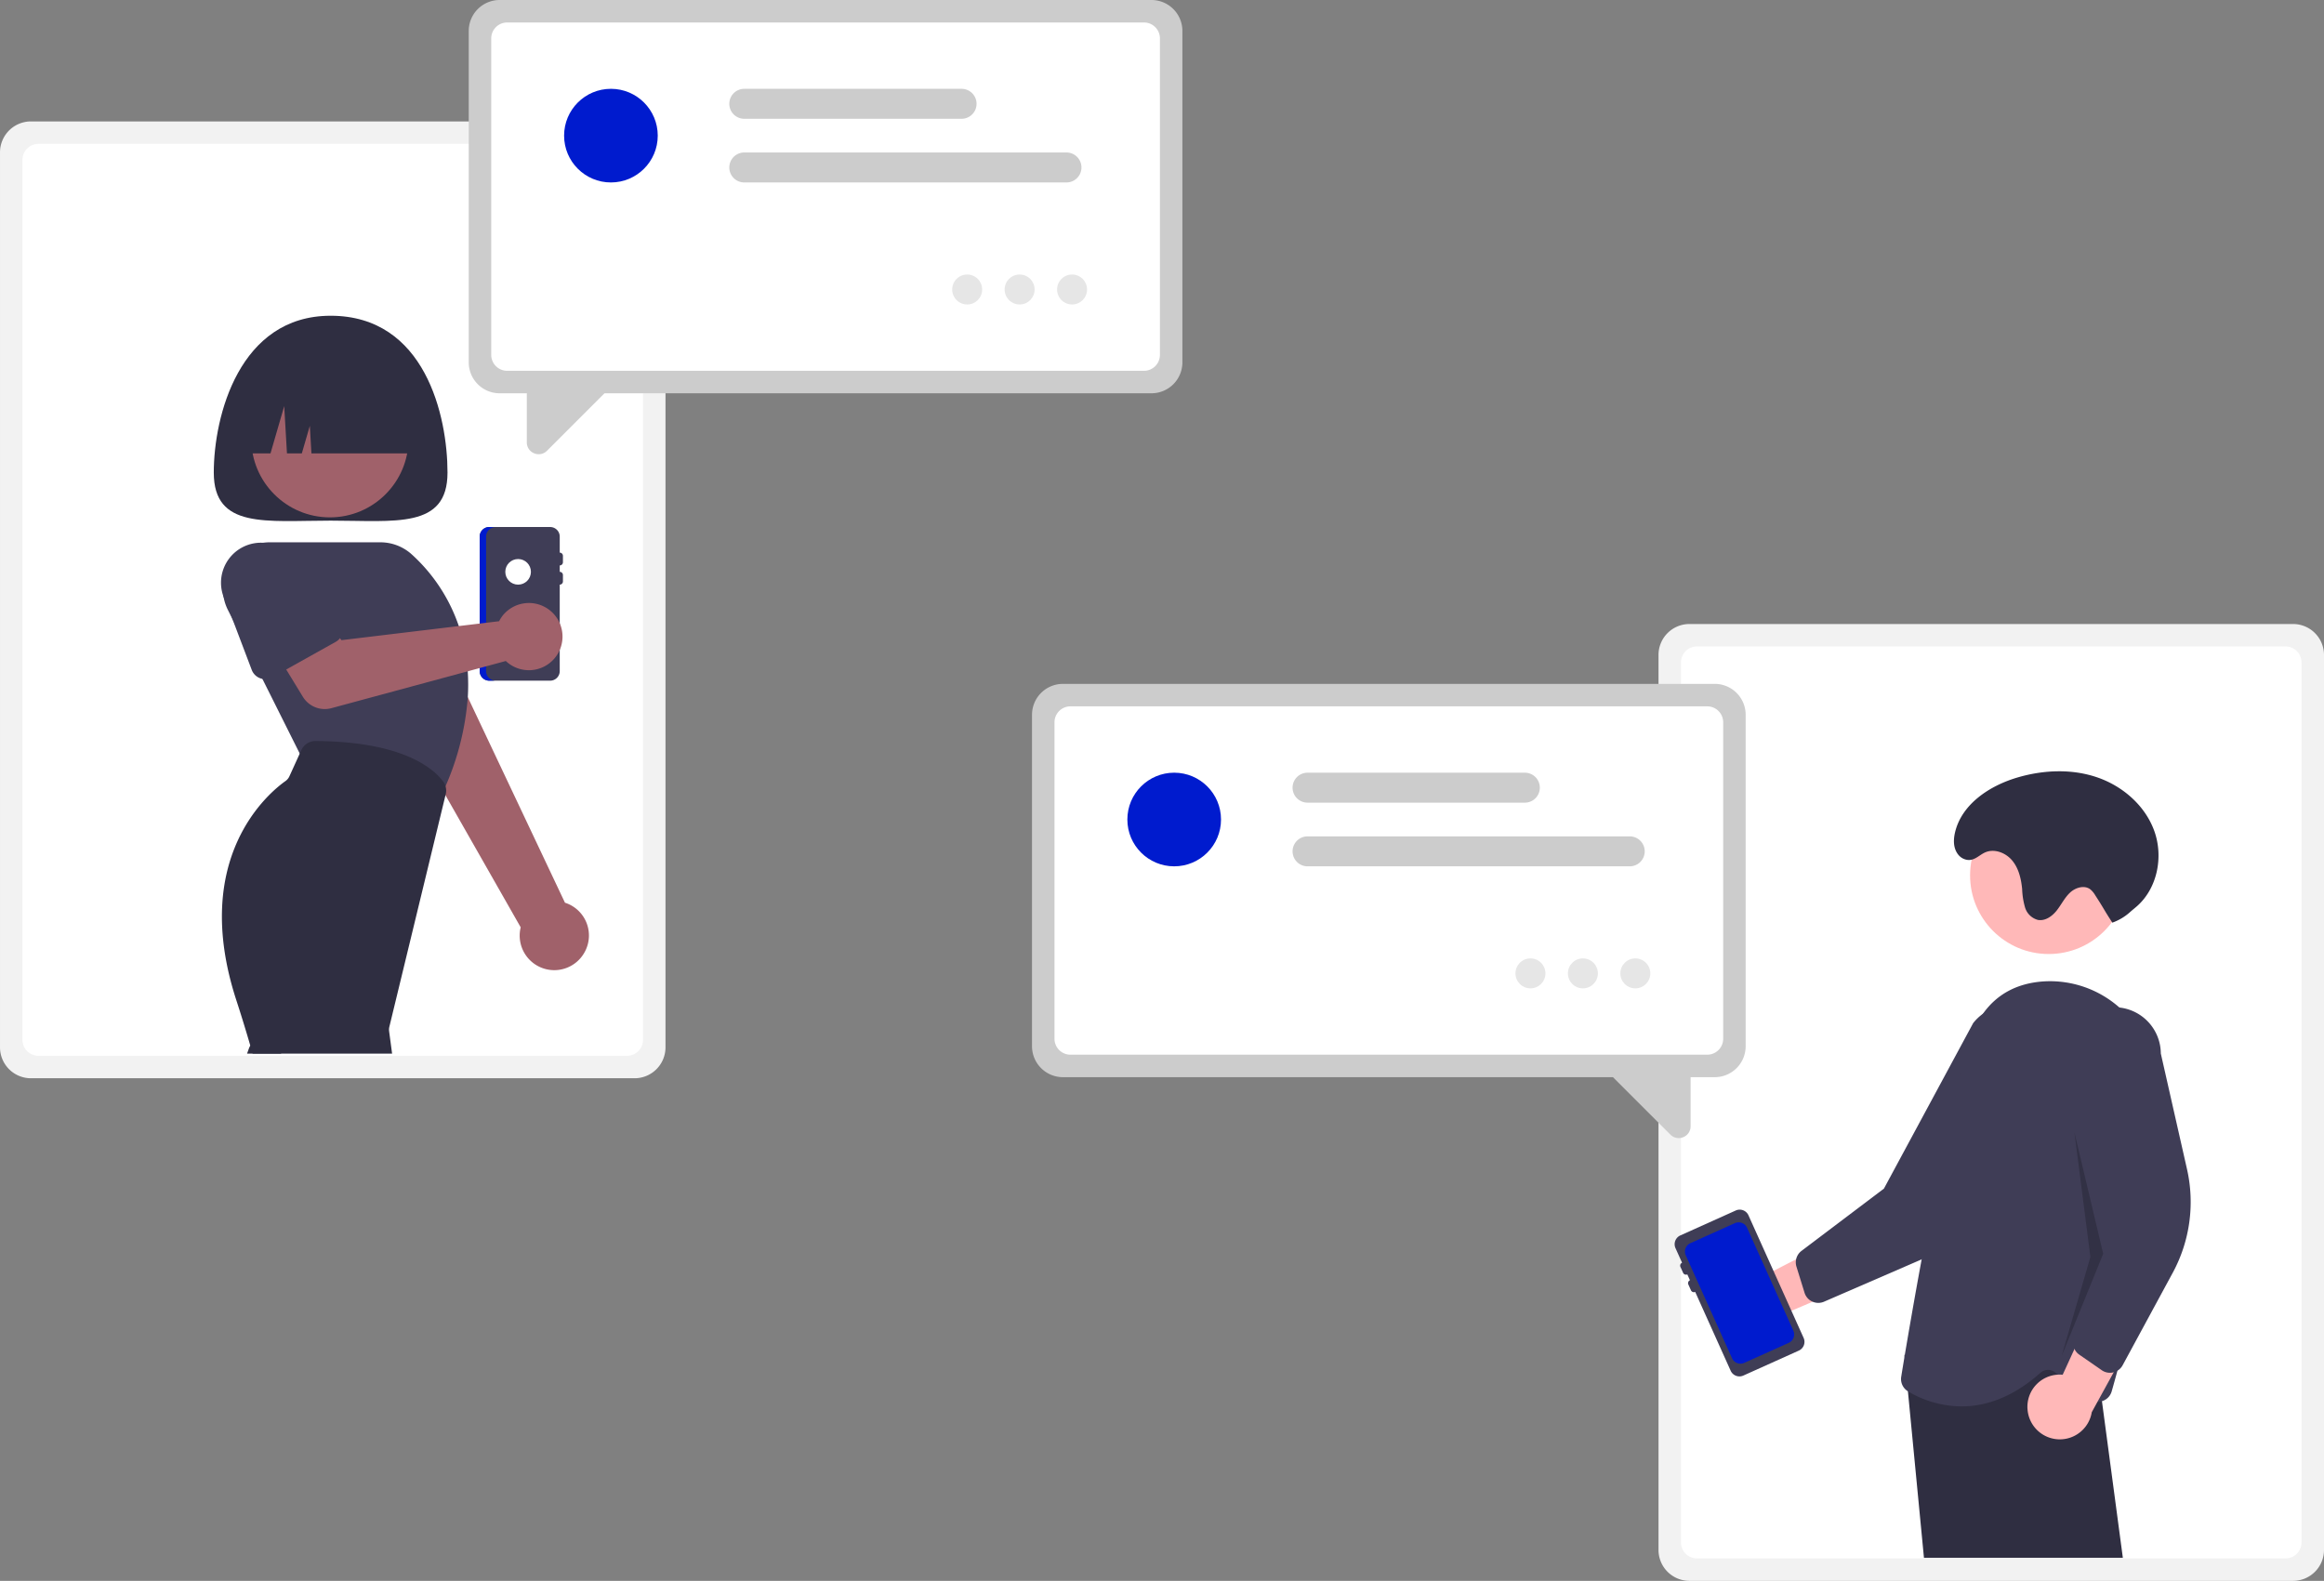 <svg xmlns="http://www.w3.org/2000/svg" width="641.109" height="436.17" viewBox="0 0 641.109 436.17">
  <rect x="0" y="0" width="641.109" height="436.17" fill="#808080" stroke="none"/>
  <defs>
    <style>
      .cls-1 {
        fill: #f2f2f2;
      }

      .cls-2 {
        fill: #fff;
      }

      .cls-3 {
        fill: #2f2e41;
      }

      .cls-4 {
        fill: #a0616a;
      }

      .cls-5 {
        fill: #ccc;
      }

      .cls-6 {
        fill: #3f3d56;
      }

      .cls-7 {
        fill: #001bce;
      }

      .cls-8 {
        fill: #e6e6e6;
      }

      .cls-9 {
        fill: #ffb8b8;
      }

      .cls-10 {
        opacity: 0.2;
      }
    </style>
  </defs>
  <g id="Group_3" data-name="Group 3" transform="translate(0 0)">
    <path id="Path_22" data-name="Path 22" class="cls-1" d="M245.6,241.017H412.134a8.535,8.535,0,0,1,8.526,8.526V496.49a8.535,8.535,0,0,1-8.526,8.526H245.6a8.536,8.536,0,0,1-8.526-8.526V249.543A8.536,8.536,0,0,1,245.6,241.017Z" transform="translate(-237.072 -207.516)"/>
    <path id="Path_23" data-name="Path 23" class="cls-2" d="M248.484,248.038h162.4a4.4,4.4,0,0,1,4.392,4.392V495.243a4.4,4.4,0,0,1-4.392,4.392h-162.4a4.4,4.4,0,0,1-4.392-4.392V252.429A4.4,4.4,0,0,1,248.484,248.038Z" transform="translate(-237.892 -208.335)"/>
    <path id="Path_24" data-name="Path 24" class="cls-3" d="M368.32,345c0,15.61-14.434,13.249-32.238,13.249S303.843,360.606,303.843,345s7.05-43.279,32.238-43.279C362.137,301.717,368.32,329.386,368.32,345Z" transform="translate(-244.868 -214.603)"/>
    <path id="Path_25" data-name="Path 25" class="cls-4" d="M411.935,488.208a9.488,9.488,0,0,0-5.523-13.46l-36.934-78.131-16.895,11.847L394.2,481.538a9.54,9.54,0,0,0,17.734,6.669Z" transform="translate(-250.559 -225.683)"/>
    <path id="Path_26" data-name="Path 26" class="cls-5" d="M378.887,401.079l-2.111-3.3-1.077-1.7-8.294-13a11.813,11.813,0,1,0-21.6,9.583l1.9,6.774,3.877,13.849a4.152,4.152,0,0,0,1.431,2.155,3.863,3.863,0,0,0,.866.548,4.233,4.233,0,0,0,3.48.062c.018-.009.044-.018.062-.027l10.034-4.487.018-.009,7.658-3.427,1.908-.848a4.157,4.157,0,0,0,1.431-1.051,4.107,4.107,0,0,0,.9-1.616,4.2,4.2,0,0,0-.486-3.506Z" transform="translate(-249.649 -223.282)"/>
    <path id="Path_27" data-name="Path 27" class="cls-3" d="M322.386,529.535a4.258,4.258,0,0,0-7.251-.071,3.461,3.461,0,0,0-.4.813l-.5,1.387h9.433Z" transform="translate(-246.081 -240.961)"/>
    <circle id="Ellipse_2" data-name="Ellipse 2" class="cls-4" cx="21.693" cy="21.693" r="21.693" transform="translate(69.317 99.359)"/>
    <path id="Path_28" data-name="Path 28" class="cls-6" d="M374.237,408.083c-.053-.777-.124-1.546-.212-2.3a48.222,48.222,0,0,0-1.7-8.426c-.168-.6-.353-1.184-.556-1.758a47.087,47.087,0,0,0-13.037-19.82,12.872,12.872,0,0,0-8.594-3.286h-30.56a12.881,12.881,0,0,0-12.692,15.068c-.009.009-.009.009,0,.018a12.8,12.8,0,0,0,1.175,3.551L309.3,393.6l8.285,16.57,10.307,20.615.6,1.2,38.412,10.564.159-.362c.141-.318.292-.645.424-.963.212-.477.415-.954.618-1.422a75.29,75.29,0,0,0,6.147-24.563v-.009a56.616,56.616,0,0,0-.018-7.145Z" transform="translate(-245.202 -222.866)"/>
    <path id="Path_29" data-name="Path 29" class="cls-3" d="M368.069,447.047a4.128,4.128,0,0,0-.609-1.254,16.512,16.512,0,0,0-3.507-3.462l-.009-.009c-4.655-3.533-13.893-7.649-31.744-7.755h-.027a4.263,4.263,0,0,0-3.878,2.5l-.442.963-2.844,6.253a3.3,3.3,0,0,1-1.1,1.334c-4.513,3.2-26.374,21.127-13.54,60.494,1.254,3.842,2.544,8.038,3.851,12.507q.318,1.086.636,2.2h38.474l-.822-6.183a3.272,3.272,0,0,1,.062-1.21l15.483-63.894.071-.274a4.254,4.254,0,0,0-.053-2.208Z" transform="translate(-245.164 -230.113)"/>
    <path id="Path_30" data-name="Path 30" class="cls-6" d="M389.544,367.717h16.782a2.65,2.65,0,0,1,2.65,2.65v4.416a.886.886,0,0,1,.883.883v1.767a.886.886,0,0,1-.883.883v1.766a.886.886,0,0,1,.883.883v1.766a.886.886,0,0,1-.883.883v23.848a2.65,2.65,0,0,1-2.65,2.65H389.544a2.65,2.65,0,0,1-2.65-2.65v-37.1a2.65,2.65,0,0,1,2.65-2.65Z" transform="translate(-254.564 -222.308)"/>
    <path id="Path_31" data-name="Path 31" class="cls-7" d="M388.66,407.463v-37.1a2.65,2.65,0,0,1,2.65-2.65h-1.766a2.65,2.65,0,0,0-2.65,2.65v37.1a2.65,2.65,0,0,0,2.65,2.65h1.767a2.65,2.65,0,0,1-2.65-2.65Z" transform="translate(-254.564 -222.308)"/>
    <circle id="Ellipse_3" data-name="Ellipse 3" class="cls-2" cx="3.533" cy="3.533" r="3.533" transform="translate(139.396 154.241)"/>
    <path id="Path_32" data-name="Path 32" class="cls-4" d="M385.26,395.23a9.292,9.292,0,0,0-.763,1.249l-43.49,5.224-6.4-8.505-14.1,7.974,9.859,16.157a7.066,7.066,0,0,0,7.877,3.14l48.1-13.015a9.272,9.272,0,1,0-1.094-12.224Z" transform="translate(-246.814 -225.079)"/>
    <path id="Path_33" data-name="Path 33" class="cls-6" d="M338.96,394.062l-12.189-15.792a11.038,11.038,0,0,0-19.952,9.309c-.009.009-.009.009,0,.018a10.032,10.032,0,0,0,.653,1.4l1.758,4.619,5.343,14.088a3.955,3.955,0,0,0,2.359,2.323,3.577,3.577,0,0,0,.583.159,3.932,3.932,0,0,0,2.712-.424l3.868-2.164,13.655-7.631a3.986,3.986,0,0,0,1.21-5.9Z" transform="translate(-245.131 -222.88)"/>
    <path id="Path_34" data-name="Path 34" class="cls-3" d="M311.843,340.981h8.58l3.785-13.045.757,13.045h4.1l2.208-7.609.442,7.609h30.472c0-15.61-10.281-28.264-22.964-28.264h-4.416C322.124,312.717,311.843,325.371,311.843,340.981Z" transform="translate(-245.802 -215.887)"/>
    <path id="Path_35" data-name="Path 35" class="cls-5" d="M571.823,311.6H392a8.536,8.536,0,0,1-8.526-8.526v-91.46A8.536,8.536,0,0,1,392,203.087h179.82a8.536,8.536,0,0,1,8.526,8.526v91.46a8.535,8.535,0,0,1-8.526,8.526Z" transform="translate(-254.166 -203.087)"/>
    <path id="Path_36" data-name="Path 36" class="cls-2" d="M570.576,306.218H394.89a4.4,4.4,0,0,1-4.392-4.392V214.5a4.4,4.4,0,0,1,4.392-4.392H570.576a4.4,4.4,0,0,1,4.392,4.392v87.326A4.4,4.4,0,0,1,570.576,306.218Z" transform="translate(-254.985 -203.907)"/>
    <path id="Path_37" data-name="Path 37" class="cls-5" d="M404.9,342.238a3.314,3.314,0,0,1-1.27-.257,3.214,3.214,0,0,1-2.015-3.016V322.155l25.331-.64L407.19,341.273A3.22,3.22,0,0,1,404.9,342.238Z" transform="translate(-256.283 -216.914)"/>
    <path id="Path_38" data-name="Path 38" class="cls-5" d="M557.866,258.988H468.991a4.134,4.134,0,1,1,0-8.268h88.876a4.134,4.134,0,0,1,0,8.268Z" transform="translate(-263.667 -208.649)"/>
    <path id="Path_39" data-name="Path 39" class="cls-5" d="M528.93,239.1h-59.94a4.134,4.134,0,1,1,0-8.268h59.94a4.134,4.134,0,1,1,0,8.268Z" transform="translate(-263.667 -206.326)"/>
    <circle id="Ellipse_4" data-name="Ellipse 4" class="cls-7" cx="12.918" cy="12.918" r="12.918" transform="translate(155.614 24.504)"/>
    <circle id="Ellipse_5" data-name="Ellipse 5" class="cls-8" cx="4.134" cy="4.134" r="4.134" transform="translate(262.677 75.74)"/>
    <circle id="Ellipse_6" data-name="Ellipse 6" class="cls-8" cx="4.134" cy="4.134" r="4.134" transform="translate(277.145 75.74)"/>
    <circle id="Ellipse_7" data-name="Ellipse 7" class="cls-8" cx="4.134" cy="4.134" r="4.134" transform="translate(291.613 75.74)"/>
    <path id="Path_40" data-name="Path 40" class="cls-1" d="M763.6,398.017H930.134a8.535,8.535,0,0,1,8.526,8.526V653.49a8.535,8.535,0,0,1-8.526,8.526H763.6a8.536,8.536,0,0,1-8.526-8.526V406.543A8.536,8.536,0,0,1,763.6,398.017Z" transform="translate(-297.551 -225.846)"/>
    <path id="Path_41" data-name="Path 41" class="cls-2" d="M766.484,405.038h162.4a4.4,4.4,0,0,1,4.392,4.392V652.243a4.4,4.4,0,0,1-4.392,4.392h-162.4a4.4,4.4,0,0,1-4.392-4.392V409.429a4.4,4.4,0,0,1,4.392-4.392Z" transform="translate(-298.37 -226.666)"/>
    <path id="Path_42" data-name="Path 42" class="cls-5" d="M747.748,525.229H567.928A8.536,8.536,0,0,1,559.4,516.7v-91.46a8.536,8.536,0,0,1,8.526-8.526h179.82a8.536,8.536,0,0,1,8.526,8.526V516.7A8.536,8.536,0,0,1,747.748,525.229Z" transform="translate(-274.705 -228.029)"/>
    <path id="Path_43" data-name="Path 43" class="cls-2" d="M746.5,519.847H570.814a4.4,4.4,0,0,1-4.392-4.392V428.129a4.4,4.4,0,0,1,4.392-4.392H746.5a4.4,4.4,0,0,1,4.392,4.392v87.326A4.4,4.4,0,0,1,746.5,519.847Z" transform="translate(-275.525 -228.849)"/>
    <path id="Path_44" data-name="Path 44" class="cls-5" d="M756.173,554.9l-19.759-19.758,25.332.64v16.81a3.214,3.214,0,0,1-2.015,3.016,3.314,3.314,0,0,1-1.27.257A3.22,3.22,0,0,1,756.173,554.9Z" transform="translate(-295.372 -241.856)"/>
    <path id="Path_45" data-name="Path 45" class="cls-5" d="M733.791,472.618H644.916a4.134,4.134,0,0,1,0-8.268h88.876a4.134,4.134,0,0,1,0,8.268Z" transform="translate(-284.207 -233.591)"/>
    <path id="Path_46" data-name="Path 46" class="cls-5" d="M704.855,452.727h-59.94a4.134,4.134,0,1,1,0-8.268h59.94a4.134,4.134,0,1,1,0,8.268Z" transform="translate(-284.207 -231.268)"/>
    <circle id="Ellipse_8" data-name="Ellipse 8" class="cls-7" cx="12.918" cy="12.918" r="12.918" transform="translate(310.999 213.191)"/>
    <circle id="Ellipse_9" data-name="Ellipse 9" class="cls-8" cx="4.134" cy="4.134" r="4.134" transform="translate(418.062 264.429)"/>
    <circle id="Ellipse_10" data-name="Ellipse 10" class="cls-8" cx="4.134" cy="4.134" r="4.134" transform="translate(432.53 264.429)"/>
    <circle id="Ellipse_11" data-name="Ellipse 11" class="cls-8" cx="4.134" cy="4.134" r="4.134" transform="translate(446.998 264.429)"/>
    <path id="Path_47" data-name="Path 47" class="cls-9" d="M774.681,600.13a8.882,8.882,0,0,1,13.531-1.54l28.047-14.476-1.744,16.309L788.15,611.668a8.93,8.93,0,0,1-13.469-11.539Z" transform="translate(-299.664 -247.574)"/>
    <path id="Path_48" data-name="Path 48" class="cls-6" d="M864.9,519.8a12.807,12.807,0,0,0-15.324-.345,13.266,13.266,0,0,0-2.694,2.579L822.261,567.7l-22.726,17.17a3.963,3.963,0,0,0-1.484,2.305,3.914,3.914,0,0,0,.079,2.04l2.235,7.207a4.009,4.009,0,0,0,1.343,1.961,4.52,4.52,0,0,0,.795.477.533.533,0,0,0,.106.044,3.948,3.948,0,0,0,3.135-.009l26.639-11.553.292-.133A40.921,40.921,0,0,0,853.1,567.3l14.008-29.562A12.818,12.818,0,0,0,864.9,519.8Z" transform="translate(-302.557 -239.747)"/>
    <circle id="Ellipse_12" data-name="Ellipse 12" class="cls-9" cx="21.693" cy="21.693" r="21.693" transform="translate(543.475 219.834)"/>
    <path id="Path_49" data-name="Path 49" class="cls-3" d="M886.37,638.437l-.221-1.687-1.025-7.693-1.122-8.4-3.983.68-1.537.256-1.554.265-.512.088L836.9,628.659l-4.92-2.959-.106-.062.044.45.927,9.619,4.425,45.946h54.867Z" transform="translate(-306.518 -251.84)"/>
    <path id="Path_50" data-name="Path 50" class="cls-6" d="M901.439,537.207a30.608,30.608,0,0,0-10.378-20.35,28.882,28.882,0,0,0-20.889-7.207c-7.287.486-12.886,3.48-16.755,8.93a30.6,30.6,0,0,0-4.345,9.574c-4.4,15.828-9.036,39.013-12.56,58.188-1.979,10.705-3.6,20.165-4.655,26.391-.018.133-.035.256-.062.389-.407,2.429-.716,4.328-.919,5.591a3.96,3.96,0,0,0,1.846,4.028c.009.009.026.018.035.026A29.213,29.213,0,0,0,847.5,626.91c6.289,0,13.832-2.191,21.772-9.265a3.113,3.113,0,0,1,3.984-.168l.866.671,8.549,6.651a3.964,3.964,0,0,0,2.332.839,3.54,3.54,0,0,0,1.245-.168.466.466,0,0,0,.106-.027,3.954,3.954,0,0,0,2.579-2.676c.477-1.66,1.007-3.577,1.59-5.715.239-.892.486-1.828.742-2.8,1.122-4.293,2.367-9.274,3.586-14.7C899.108,580.6,903.153,556.25,901.439,537.207Z" transform="translate(-306.395 -238.874)"/>
    <path id="Path_51" data-name="Path 51" class="cls-9" d="M870.323,638.3a8.882,8.882,0,0,1,9.7-9.563l13.136-28.7,8.693,13.909-13.806,25.121a8.93,8.93,0,0,1-17.719-.768Z" transform="translate(-311.003 -249.432)"/>
    <path id="Path_52" data-name="Path 52" class="cls-6" d="M915.8,562.4l-7.225-31.912a12.833,12.833,0,0,0-11.429-12.683c-.45-.044-.91-.071-1.378-.071a12.832,12.832,0,0,0-12.8,12.886l8.815,51.131-.026.106L887.09,599.5l-2.588,9.8a1.453,1.453,0,0,0-.053.283,3.83,3.83,0,0,0,.309,2.429,3.913,3.913,0,0,0,1.325,1.572l5.008,3.462,1.192.83a3.937,3.937,0,0,0,2.261.707,4.151,4.151,0,0,0,.927-.106l.1-.026a3.9,3.9,0,0,0,1.042-.442,3.966,3.966,0,0,0,1.431-1.5l13.831-25.535A41.01,41.01,0,0,0,915.8,562.4Z" transform="translate(-312.484 -239.824)"/>
    <path id="Path_53" data-name="Path 53" class="cls-10" d="M647.426,353.651l7.949,33.563-11.482,28.264,7.949-27.381Z" transform="translate(-75.177 -41.29)"/>
    <path id="Path_54" data-name="Path 54" class="cls-3" d="M891.05,485.782a14.609,14.609,0,0,0,4.918-2.948c.631-.564,1.31-1.087,1.94-1.651,5.563-4.975,7.234-13.531,4.752-20.569S894,448.165,886.951,445.727s-14.871-2.105-22.033-.007c-7.714,2.26-15.441,7.35-17.273,15.178-.488,2.083-.506,4.395.912,6.152a3.89,3.89,0,0,0,1.62,1.188c2.5.958,3.893-1,5.759-1.829,2.565-1.142,5.721.091,7.506,2.258s2.446,5.045,2.72,7.839a20.723,20.723,0,0,0,.8,5.087,5.07,5.07,0,0,0,3.542,3.435c2.013.372,3.948-1.014,5.214-2.622s2.164-3.517,3.66-4.914,3.936-2.133,5.576-.909a6.127,6.127,0,0,1,1.369,1.644c2.513,3.861,2.208,3.693,4.721,7.554Z" transform="translate(-308.324 -231.217)"/>
    <path id="Path_55" data-name="Path 55" class="cls-6" d="M776.976,581.188l-15.3,6.886a2.65,2.65,0,0,0-1.329,3.5l1.812,4.027a.886.886,0,0,0-.443,1.168l.725,1.611a.886.886,0,0,0,1.168.443l.725,1.611a.886.886,0,0,0-.443,1.168l.725,1.611a.886.886,0,0,0,1.168.443l9.784,21.748a2.65,2.65,0,0,0,3.5,1.329l15.3-6.885a2.65,2.65,0,0,0,1.329-3.5l-15.22-33.83A2.65,2.65,0,0,0,776.976,581.188Z" transform="translate(-298.139 -247.205)"/>
    <path id="Path_56" data-name="Path 56" class="cls-7" d="M793.24,614.816l-2.155-4.8-5.653-12.56-4.964-11.032a2.542,2.542,0,0,0-3.356-1.281l-8.426,3.789-3.86,1.74a2.546,2.546,0,0,0-1.272,3.356l5.132,11.411,1.97,4.372,5.67,12.613a2.553,2.553,0,0,0,3.365,1.272l12.277-5.529A2.543,2.543,0,0,0,793.24,614.816Z" transform="translate(-298.515 -247.668)"/>
  </g>
</svg>
